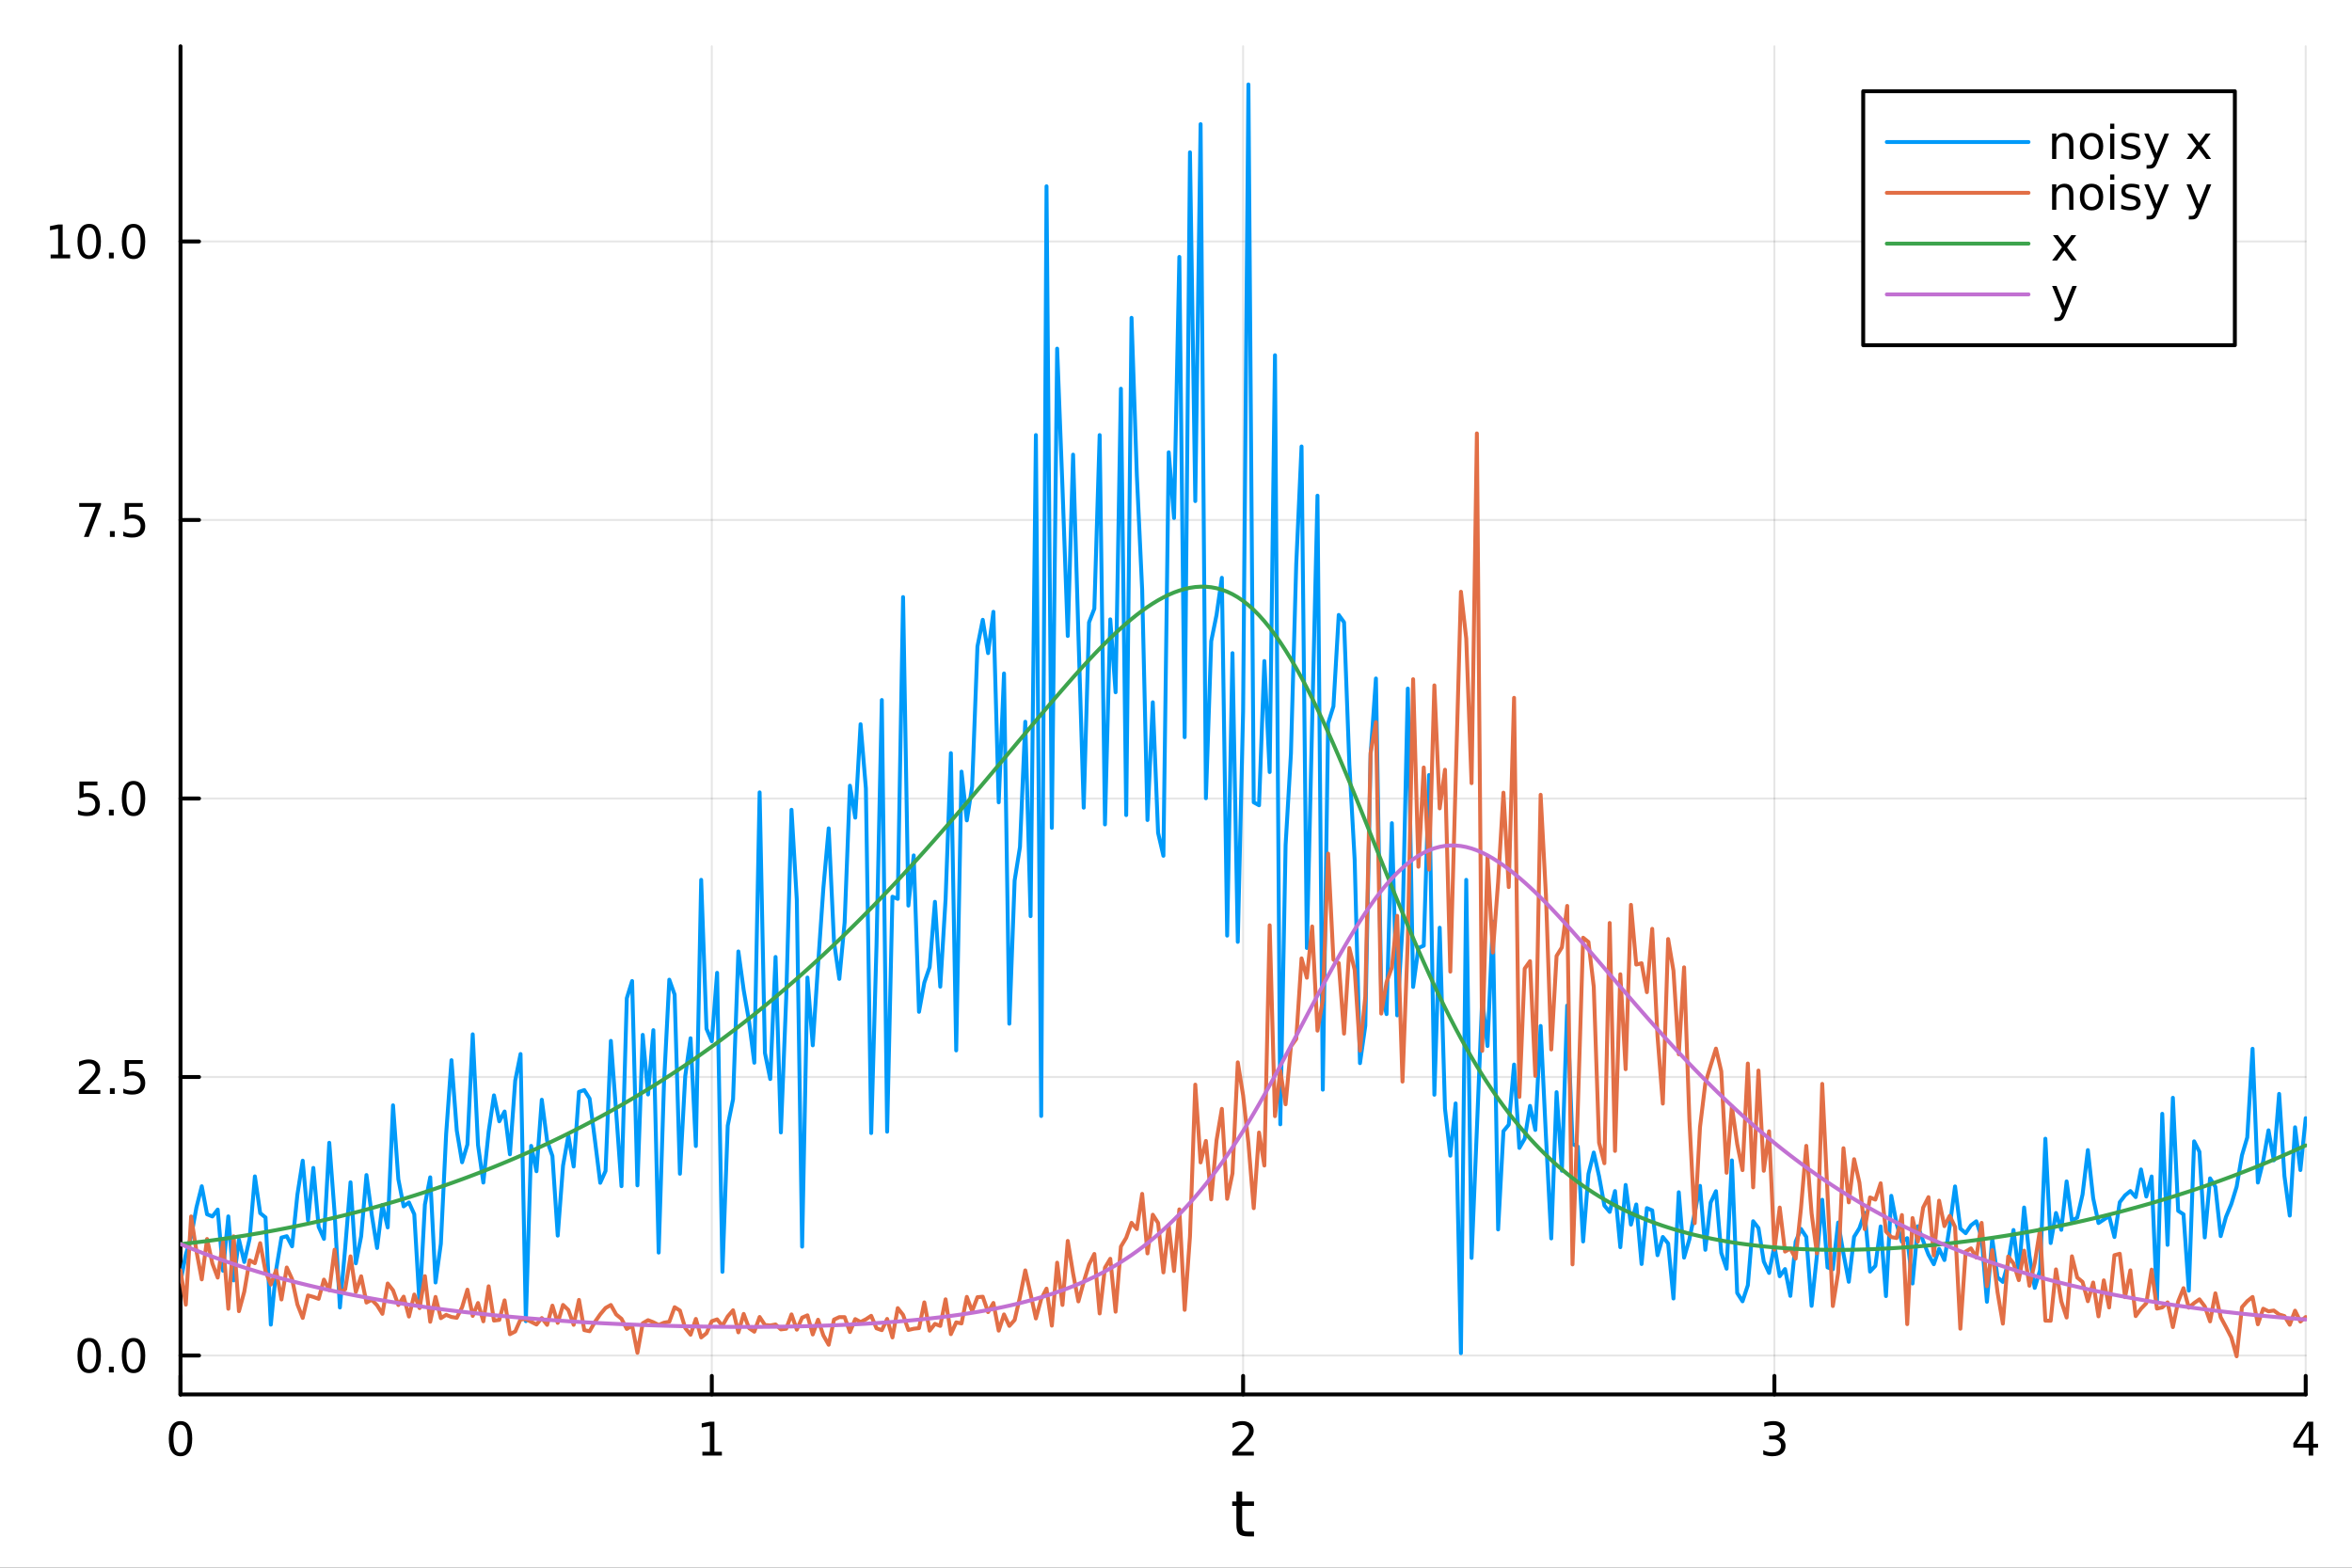 <?xml version="1.0" encoding="utf-8"?>
<svg xmlns="http://www.w3.org/2000/svg" xmlns:xlink="http://www.w3.org/1999/xlink" width="600" height="400" viewBox="0 0 2400 1600">
<rect x="0" y="0" width="2400" height="1600" fill="#333333" stroke="none"/>
<defs>
  <clipPath id="clip020">
    <rect x="0" y="0" width="2400" height="1600"/>
  </clipPath>
</defs>
<path clip-path="url(#clip020)" d="M0 1600 L2400 1600 L2400 0 L0 0  Z" fill="#ffffff" fill-rule="evenodd" fill-opacity="1"/>
<defs>
  <clipPath id="clip021">
    <rect x="480" y="0" width="1681" height="1600"/>
  </clipPath>
</defs>
<path clip-path="url(#clip020)" d="M184.191 1423.18 L2352.76 1423.18 L2352.76 47.244 L184.191 47.244  Z" fill="#ffffff" fill-rule="evenodd" fill-opacity="1"/>
<defs>
  <clipPath id="clip022">
    <rect x="184" y="47" width="2170" height="1377"/>
  </clipPath>
</defs>
<polyline clip-path="url(#clip022)" style="stroke:#000000; stroke-linecap:round; stroke-linejoin:round; stroke-width:2; stroke-opacity:0.1; fill:none" points="184.191,1423.18 184.191,47.244 "/>
<polyline clip-path="url(#clip022)" style="stroke:#000000; stroke-linecap:round; stroke-linejoin:round; stroke-width:2; stroke-opacity:0.1; fill:none" points="726.332,1423.18 726.332,47.244 "/>
<polyline clip-path="url(#clip022)" style="stroke:#000000; stroke-linecap:round; stroke-linejoin:round; stroke-width:2; stroke-opacity:0.1; fill:none" points="1268.47,1423.18 1268.47,47.244 "/>
<polyline clip-path="url(#clip022)" style="stroke:#000000; stroke-linecap:round; stroke-linejoin:round; stroke-width:2; stroke-opacity:0.1; fill:none" points="1810.61,1423.18 1810.61,47.244 "/>
<polyline clip-path="url(#clip022)" style="stroke:#000000; stroke-linecap:round; stroke-linejoin:round; stroke-width:2; stroke-opacity:0.1; fill:none" points="2352.76,1423.18 2352.76,47.244 "/>
<polyline clip-path="url(#clip020)" style="stroke:#000000; stroke-linecap:round; stroke-linejoin:round; stroke-width:4; stroke-opacity:1; fill:none" points="184.191,1423.18 2352.76,1423.18 "/>
<polyline clip-path="url(#clip020)" style="stroke:#000000; stroke-linecap:round; stroke-linejoin:round; stroke-width:4; stroke-opacity:1; fill:none" points="184.191,1423.18 184.191,1404.28 "/>
<polyline clip-path="url(#clip020)" style="stroke:#000000; stroke-linecap:round; stroke-linejoin:round; stroke-width:4; stroke-opacity:1; fill:none" points="726.332,1423.18 726.332,1404.28 "/>
<polyline clip-path="url(#clip020)" style="stroke:#000000; stroke-linecap:round; stroke-linejoin:round; stroke-width:4; stroke-opacity:1; fill:none" points="1268.47,1423.18 1268.47,1404.28 "/>
<polyline clip-path="url(#clip020)" style="stroke:#000000; stroke-linecap:round; stroke-linejoin:round; stroke-width:4; stroke-opacity:1; fill:none" points="1810.61,1423.18 1810.61,1404.28 "/>
<polyline clip-path="url(#clip020)" style="stroke:#000000; stroke-linecap:round; stroke-linejoin:round; stroke-width:4; stroke-opacity:1; fill:none" points="2352.76,1423.18 2352.76,1404.28 "/>
<path clip-path="url(#clip020)" d="M184.191 1454.1 Q180.58 1454.1 178.751 1457.66 Q176.945 1461.2 176.945 1468.33 Q176.945 1475.44 178.751 1479.01 Q180.58 1482.55 184.191 1482.55 Q187.825 1482.55 189.63 1479.01 Q191.459 1475.44 191.459 1468.33 Q191.459 1461.2 189.63 1457.66 Q187.825 1454.1 184.191 1454.1 M184.191 1450.39 Q190.001 1450.39 193.056 1455 Q196.135 1459.58 196.135 1468.33 Q196.135 1477.06 193.056 1481.67 Q190.001 1486.25 184.191 1486.25 Q178.381 1486.25 175.302 1481.67 Q172.246 1477.06 172.246 1468.33 Q172.246 1459.58 175.302 1455 Q178.381 1450.39 184.191 1450.39 Z" fill="#000000" fill-rule="nonzero" fill-opacity="1" /><path clip-path="url(#clip020)" d="M716.714 1481.64 L724.353 1481.64 L724.353 1455.28 L716.043 1456.95 L716.043 1452.69 L724.307 1451.02 L728.982 1451.02 L728.982 1481.64 L736.621 1481.64 L736.621 1485.58 L716.714 1485.58 L716.714 1481.64 Z" fill="#000000" fill-rule="nonzero" fill-opacity="1" /><path clip-path="url(#clip020)" d="M1263.13 1481.64 L1279.45 1481.64 L1279.45 1485.58 L1257.5 1485.58 L1257.5 1481.64 Q1260.16 1478.89 1264.75 1474.26 Q1269.35 1469.61 1270.53 1468.27 Q1272.78 1465.74 1273.66 1464.01 Q1274.56 1462.25 1274.56 1460.56 Q1274.56 1457.8 1272.62 1456.07 Q1270.7 1454.33 1267.59 1454.33 Q1265.39 1454.33 1262.94 1455.09 Q1260.51 1455.86 1257.73 1457.41 L1257.73 1452.69 Q1260.56 1451.55 1263.01 1450.97 Q1265.46 1450.39 1267.5 1450.39 Q1272.87 1450.39 1276.07 1453.08 Q1279.26 1455.77 1279.26 1460.26 Q1279.26 1462.39 1278.45 1464.31 Q1277.66 1466.2 1275.56 1468.8 Q1274.98 1469.47 1271.88 1472.69 Q1268.77 1475.88 1263.13 1481.64 Z" fill="#000000" fill-rule="nonzero" fill-opacity="1" /><path clip-path="url(#clip020)" d="M1814.86 1466.95 Q1818.22 1467.66 1820.09 1469.93 Q1821.99 1472.2 1821.99 1475.53 Q1821.99 1480.65 1818.47 1483.45 Q1814.95 1486.25 1808.47 1486.25 Q1806.3 1486.25 1803.98 1485.81 Q1801.69 1485.39 1799.24 1484.54 L1799.24 1480.02 Q1801.18 1481.16 1803.5 1481.74 Q1805.81 1482.32 1808.33 1482.32 Q1812.73 1482.32 1815.02 1480.58 Q1817.34 1478.84 1817.34 1475.53 Q1817.34 1472.48 1815.19 1470.77 Q1813.06 1469.03 1809.24 1469.03 L1805.21 1469.03 L1805.21 1465.19 L1809.42 1465.19 Q1812.87 1465.19 1814.7 1463.82 Q1816.53 1462.43 1816.53 1459.84 Q1816.53 1457.18 1814.63 1455.77 Q1812.76 1454.33 1809.24 1454.33 Q1807.32 1454.33 1805.12 1454.75 Q1802.92 1455.16 1800.28 1456.04 L1800.28 1451.88 Q1802.94 1451.14 1805.26 1450.77 Q1807.59 1450.39 1809.65 1450.39 Q1814.98 1450.39 1818.08 1452.83 Q1821.18 1455.23 1821.18 1459.35 Q1821.18 1462.22 1819.54 1464.21 Q1817.89 1466.18 1814.86 1466.95 Z" fill="#000000" fill-rule="nonzero" fill-opacity="1" /><path clip-path="url(#clip020)" d="M2355.77 1455.09 L2343.96 1473.54 L2355.77 1473.54 L2355.77 1455.09 M2354.54 1451.02 L2360.42 1451.02 L2360.42 1473.54 L2365.35 1473.54 L2365.35 1477.43 L2360.42 1477.43 L2360.42 1485.58 L2355.77 1485.58 L2355.77 1477.43 L2340.16 1477.43 L2340.16 1472.92 L2354.54 1451.02 Z" fill="#000000" fill-rule="nonzero" fill-opacity="1" /><path clip-path="url(#clip020)" d="M1267.53 1522.27 L1267.53 1532.4 L1279.6 1532.4 L1279.6 1536.95 L1267.53 1536.95 L1267.53 1556.3 Q1267.53 1560.66 1268.71 1561.9 Q1269.92 1563.14 1273.58 1563.14 L1279.6 1563.14 L1279.6 1568.04 L1273.58 1568.04 Q1266.8 1568.04 1264.22 1565.53 Q1261.65 1562.98 1261.65 1556.3 L1261.65 1536.95 L1257.35 1536.95 L1257.35 1532.4 L1261.65 1532.4 L1261.65 1522.27 L1267.53 1522.27 Z" fill="#000000" fill-rule="nonzero" fill-opacity="1" /><polyline clip-path="url(#clip022)" style="stroke:#000000; stroke-linecap:round; stroke-linejoin:round; stroke-width:2; stroke-opacity:0.1; fill:none" points="184.191,1383.45 2352.76,1383.45 "/>
<polyline clip-path="url(#clip022)" style="stroke:#000000; stroke-linecap:round; stroke-linejoin:round; stroke-width:2; stroke-opacity:0.1; fill:none" points="184.191,1099.2 2352.76,1099.2 "/>
<polyline clip-path="url(#clip022)" style="stroke:#000000; stroke-linecap:round; stroke-linejoin:round; stroke-width:2; stroke-opacity:0.1; fill:none" points="184.191,814.941 2352.76,814.941 "/>
<polyline clip-path="url(#clip022)" style="stroke:#000000; stroke-linecap:round; stroke-linejoin:round; stroke-width:2; stroke-opacity:0.1; fill:none" points="184.191,530.684 2352.76,530.684 "/>
<polyline clip-path="url(#clip022)" style="stroke:#000000; stroke-linecap:round; stroke-linejoin:round; stroke-width:2; stroke-opacity:0.1; fill:none" points="184.191,246.427 2352.76,246.427 "/>
<polyline clip-path="url(#clip020)" style="stroke:#000000; stroke-linecap:round; stroke-linejoin:round; stroke-width:4; stroke-opacity:1; fill:none" points="184.191,1423.18 184.191,47.244 "/>
<polyline clip-path="url(#clip020)" style="stroke:#000000; stroke-linecap:round; stroke-linejoin:round; stroke-width:4; stroke-opacity:1; fill:none" points="184.191,1383.45 203.088,1383.45 "/>
<polyline clip-path="url(#clip020)" style="stroke:#000000; stroke-linecap:round; stroke-linejoin:round; stroke-width:4; stroke-opacity:1; fill:none" points="184.191,1099.2 203.088,1099.2 "/>
<polyline clip-path="url(#clip020)" style="stroke:#000000; stroke-linecap:round; stroke-linejoin:round; stroke-width:4; stroke-opacity:1; fill:none" points="184.191,814.941 203.088,814.941 "/>
<polyline clip-path="url(#clip020)" style="stroke:#000000; stroke-linecap:round; stroke-linejoin:round; stroke-width:4; stroke-opacity:1; fill:none" points="184.191,530.684 203.088,530.684 "/>
<polyline clip-path="url(#clip020)" style="stroke:#000000; stroke-linecap:round; stroke-linejoin:round; stroke-width:4; stroke-opacity:1; fill:none" points="184.191,246.427 203.088,246.427 "/>
<path clip-path="url(#clip020)" d="M91.015 1369.25 Q87.404 1369.25 85.575 1372.82 Q83.77 1376.36 83.77 1383.49 Q83.77 1390.6 85.575 1394.16 Q87.404 1397.7 91.015 1397.7 Q94.649 1397.7 96.455 1394.16 Q98.284 1390.6 98.284 1383.49 Q98.284 1376.36 96.455 1372.82 Q94.649 1369.25 91.015 1369.25 M91.015 1365.55 Q96.825 1365.55 99.881 1370.16 Q102.959 1374.74 102.959 1383.49 Q102.959 1392.22 99.881 1396.82 Q96.825 1401.41 91.015 1401.41 Q85.205 1401.41 82.126 1396.82 Q79.071 1392.22 79.071 1383.49 Q79.071 1374.74 82.126 1370.16 Q85.205 1365.55 91.015 1365.55 Z" fill="#000000" fill-rule="nonzero" fill-opacity="1" /><path clip-path="url(#clip020)" d="M111.177 1394.85 L116.061 1394.85 L116.061 1400.73 L111.177 1400.73 L111.177 1394.85 Z" fill="#000000" fill-rule="nonzero" fill-opacity="1" /><path clip-path="url(#clip020)" d="M136.246 1369.25 Q132.635 1369.25 130.807 1372.82 Q129.001 1376.36 129.001 1383.49 Q129.001 1390.6 130.807 1394.16 Q132.635 1397.7 136.246 1397.7 Q139.881 1397.7 141.686 1394.16 Q143.515 1390.6 143.515 1383.49 Q143.515 1376.36 141.686 1372.82 Q139.881 1369.25 136.246 1369.25 M136.246 1365.55 Q142.056 1365.55 145.112 1370.16 Q148.191 1374.74 148.191 1383.49 Q148.191 1392.22 145.112 1396.82 Q142.056 1401.41 136.246 1401.41 Q130.436 1401.41 127.357 1396.82 Q124.302 1392.22 124.302 1383.49 Q124.302 1374.74 127.357 1370.16 Q130.436 1365.55 136.246 1365.55 Z" fill="#000000" fill-rule="nonzero" fill-opacity="1" /><path clip-path="url(#clip020)" d="M86.038 1112.54 L102.358 1112.54 L102.358 1116.48 L80.413 1116.48 L80.413 1112.54 Q83.075 1109.79 87.659 1105.16 Q92.265 1100.51 93.446 1099.16 Q95.691 1096.64 96.571 1094.9 Q97.473 1093.14 97.473 1091.45 Q97.473 1088.7 95.529 1086.96 Q93.608 1085.23 90.506 1085.23 Q88.307 1085.23 85.853 1085.99 Q83.422 1086.76 80.645 1088.31 L80.645 1083.58 Q83.469 1082.45 85.922 1081.87 Q88.376 1081.29 90.413 1081.29 Q95.784 1081.29 98.978 1083.98 Q102.172 1086.66 102.172 1091.15 Q102.172 1093.28 101.362 1095.2 Q100.575 1097.1 98.469 1099.7 Q97.89 1100.37 94.788 1103.58 Q91.686 1106.78 86.038 1112.54 Z" fill="#000000" fill-rule="nonzero" fill-opacity="1" /><path clip-path="url(#clip020)" d="M112.172 1110.6 L117.057 1110.6 L117.057 1116.48 L112.172 1116.48 L112.172 1110.6 Z" fill="#000000" fill-rule="nonzero" fill-opacity="1" /><path clip-path="url(#clip020)" d="M127.288 1081.92 L145.644 1081.92 L145.644 1085.85 L131.57 1085.85 L131.57 1094.32 Q132.589 1093.98 133.607 1093.82 Q134.626 1093.63 135.644 1093.63 Q141.431 1093.63 144.811 1096.8 Q148.191 1099.97 148.191 1105.39 Q148.191 1110.97 144.718 1114.07 Q141.246 1117.15 134.927 1117.15 Q132.751 1117.15 130.482 1116.78 Q128.237 1116.41 125.83 1115.67 L125.83 1110.97 Q127.913 1112.1 130.135 1112.66 Q132.357 1113.21 134.834 1113.21 Q138.839 1113.21 141.177 1111.11 Q143.515 1109 143.515 1105.39 Q143.515 1101.78 141.177 1099.67 Q138.839 1097.57 134.834 1097.57 Q132.959 1097.57 131.084 1097.98 Q129.232 1098.4 127.288 1099.28 L127.288 1081.92 Z" fill="#000000" fill-rule="nonzero" fill-opacity="1" /><path clip-path="url(#clip020)" d="M81.061 797.661 L99.418 797.661 L99.418 801.596 L85.344 801.596 L85.344 810.068 Q86.362 809.721 87.381 809.559 Q88.399 809.374 89.418 809.374 Q95.205 809.374 98.585 812.545 Q101.964 815.716 101.964 821.133 Q101.964 826.711 98.492 829.813 Q95.02 832.892 88.7 832.892 Q86.524 832.892 84.256 832.522 Q82.01 832.151 79.603 831.41 L79.603 826.711 Q81.686 827.846 83.909 828.401 Q86.131 828.957 88.608 828.957 Q92.612 828.957 94.95 826.85 Q97.288 824.744 97.288 821.133 Q97.288 817.522 94.95 815.415 Q92.612 813.309 88.608 813.309 Q86.733 813.309 84.858 813.725 Q83.006 814.142 81.061 815.022 L81.061 797.661 Z" fill="#000000" fill-rule="nonzero" fill-opacity="1" /><path clip-path="url(#clip020)" d="M111.177 826.341 L116.061 826.341 L116.061 832.221 L111.177 832.221 L111.177 826.341 Z" fill="#000000" fill-rule="nonzero" fill-opacity="1" /><path clip-path="url(#clip020)" d="M136.246 800.739 Q132.635 800.739 130.807 804.304 Q129.001 807.846 129.001 814.975 Q129.001 822.082 130.807 825.647 Q132.635 829.188 136.246 829.188 Q139.881 829.188 141.686 825.647 Q143.515 822.082 143.515 814.975 Q143.515 807.846 141.686 804.304 Q139.881 800.739 136.246 800.739 M136.246 797.036 Q142.056 797.036 145.112 801.642 Q148.191 806.225 148.191 814.975 Q148.191 823.702 145.112 828.309 Q142.056 832.892 136.246 832.892 Q130.436 832.892 127.357 828.309 Q124.302 823.702 124.302 814.975 Q124.302 806.225 127.357 801.642 Q130.436 797.036 136.246 797.036 Z" fill="#000000" fill-rule="nonzero" fill-opacity="1" /><path clip-path="url(#clip020)" d="M80.83 513.404 L103.052 513.404 L103.052 515.395 L90.506 547.964 L85.622 547.964 L97.427 517.339 L80.83 517.339 L80.83 513.404 Z" fill="#000000" fill-rule="nonzero" fill-opacity="1" /><path clip-path="url(#clip020)" d="M112.172 542.084 L117.057 542.084 L117.057 547.964 L112.172 547.964 L112.172 542.084 Z" fill="#000000" fill-rule="nonzero" fill-opacity="1" /><path clip-path="url(#clip020)" d="M127.288 513.404 L145.644 513.404 L145.644 517.339 L131.57 517.339 L131.57 525.811 Q132.589 525.464 133.607 525.302 Q134.626 525.117 135.644 525.117 Q141.431 525.117 144.811 528.288 Q148.191 531.459 148.191 536.876 Q148.191 542.455 144.718 545.556 Q141.246 548.635 134.927 548.635 Q132.751 548.635 130.482 548.265 Q128.237 547.894 125.83 547.154 L125.83 542.455 Q127.913 543.589 130.135 544.144 Q132.357 544.7 134.834 544.7 Q138.839 544.7 141.177 542.594 Q143.515 540.487 143.515 536.876 Q143.515 533.265 141.177 531.158 Q138.839 529.052 134.834 529.052 Q132.959 529.052 131.084 529.469 Q129.232 529.885 127.288 530.765 L127.288 513.404 Z" fill="#000000" fill-rule="nonzero" fill-opacity="1" /><path clip-path="url(#clip020)" d="M51.663 259.772 L59.302 259.772 L59.302 233.406 L50.992 235.073 L50.992 230.814 L59.256 229.147 L63.932 229.147 L63.932 259.772 L71.571 259.772 L71.571 263.707 L51.663 263.707 L51.663 259.772 Z" fill="#000000" fill-rule="nonzero" fill-opacity="1" /><path clip-path="url(#clip020)" d="M91.015 232.226 Q87.404 232.226 85.575 235.791 Q83.77 239.332 83.77 246.462 Q83.77 253.568 85.575 257.133 Q87.404 260.675 91.015 260.675 Q94.649 260.675 96.455 257.133 Q98.284 253.568 98.284 246.462 Q98.284 239.332 96.455 235.791 Q94.649 232.226 91.015 232.226 M91.015 228.522 Q96.825 228.522 99.881 233.129 Q102.959 237.712 102.959 246.462 Q102.959 255.189 99.881 259.795 Q96.825 264.378 91.015 264.378 Q85.205 264.378 82.126 259.795 Q79.071 255.189 79.071 246.462 Q79.071 237.712 82.126 233.129 Q85.205 228.522 91.015 228.522 Z" fill="#000000" fill-rule="nonzero" fill-opacity="1" /><path clip-path="url(#clip020)" d="M111.177 257.827 L116.061 257.827 L116.061 263.707 L111.177 263.707 L111.177 257.827 Z" fill="#000000" fill-rule="nonzero" fill-opacity="1" /><path clip-path="url(#clip020)" d="M136.246 232.226 Q132.635 232.226 130.807 235.791 Q129.001 239.332 129.001 246.462 Q129.001 253.568 130.807 257.133 Q132.635 260.675 136.246 260.675 Q139.881 260.675 141.686 257.133 Q143.515 253.568 143.515 246.462 Q143.515 239.332 141.686 235.791 Q139.881 232.226 136.246 232.226 M136.246 228.522 Q142.056 228.522 145.112 233.129 Q148.191 237.712 148.191 246.462 Q148.191 255.189 145.112 259.795 Q142.056 264.378 136.246 264.378 Q130.436 264.378 127.357 259.795 Q124.302 255.189 124.302 246.462 Q124.302 237.712 127.357 233.129 Q130.436 228.522 136.246 228.522 Z" fill="#000000" fill-rule="nonzero" fill-opacity="1" /><polyline clip-path="url(#clip022)" style="stroke:#009af9; stroke-linecap:round; stroke-linejoin:round; stroke-width:4; stroke-opacity:1; fill:none" points="184.191,1308.07 189.612,1280.36 195.034,1262.01 200.455,1232.27 205.876,1210.69 211.298,1239.32 216.719,1241.55 222.141,1234.5 227.562,1296.94 232.983,1241.45 238.405,1306.8 243.826,1265.09 249.248,1288 254.669,1264.34 260.09,1200.63 265.512,1238.12 270.933,1242.56 276.355,1351.93 281.776,1295.96 287.198,1263.11 292.619,1261.67 298.04,1272.01 303.462,1219.29 308.883,1184.59 314.305,1245.53 319.726,1191.99 325.147,1252.12 330.569,1264.42 335.99,1166.33 341.412,1237.67 346.833,1334.44 352.254,1273.43 357.676,1206.67 363.097,1289.37 368.519,1261.74 373.94,1199.26 379.362,1239.88 384.783,1273.73 390.204,1229.78 395.626,1252.71 401.047,1128.1 406.469,1203.51 411.89,1231.26 417.311,1227.27 422.733,1239.29 428.154,1331.69 433.576,1229.43 438.997,1201.58 444.419,1308.91 449.84,1269.44 455.261,1157.23 460.683,1082.04 466.104,1153.83 471.526,1186.23 476.947,1168.12 482.368,1055.64 487.79,1168.8 493.211,1206.94 498.633,1154.83 504.054,1117.93 509.475,1144.43 514.897,1134.41 520.318,1178.12 525.74,1102.84 531.161,1075.74 536.583,1348.4 542.004,1169.5 547.425,1195.39 552.847,1122.4 558.268,1164.12 563.69,1179.84 569.111,1261.1 574.532,1189.62 579.954,1158.97 585.375,1190.55 590.797,1114.38 596.218,1112.53 601.639,1121.2 607.061,1163.59 612.482,1207.2 617.904,1195.13 623.325,1062.33 628.747,1135.18 634.168,1210.63 639.589,1018.83 645.011,1001.23 650.432,1209.81 655.854,1056.19 661.275,1117.04 666.696,1051.38 672.118,1278.41 677.539,1105.69 682.961,999.873 688.382,1015.08 693.804,1197.95 699.225,1098.27 704.646,1059.67 710.068,1169.66 715.489,897.97 720.911,1049.92 726.332,1062.69 731.753,992.861 737.175,1298.05 742.596,1148.81 748.018,1121.88 753.439,971.073 758.86,1010.44 764.282,1041.85 769.703,1084.64 775.125,808.71 780.546,1074.67 785.968,1101.28 791.389,976.692 796.81,1155.8 802.232,1018.96 807.653,826.461 813.075,918.454 818.496,1272.35 823.917,997.7 829.339,1066.88 834.76,984.551 840.182,906.361 845.603,845.421 851.024,961.212 856.446,999.086 861.867,941.542 867.289,801.888 872.71,834.495 878.132,739.138 883.553,804.647 888.974,1156.39 894.396,964.878 899.817,714.445 905.239,1155.02 910.66,915.188 916.081,917.391 921.503,609.383 926.924,924.268 932.346,873.05 937.767,1032.69 943.189,1002.83 948.61,987.036 954.031,920.394 959.453,1006.99 964.874,917.89 970.296,768.668 975.717,1072.07 981.138,787.543 986.56,837.311 991.981,802.68 997.403,659.788 1002.82,632.587 1008.25,666.585 1013.67,624.417 1019.09,818.858 1024.51,687.379 1029.93,1044.81 1035.35,898.636 1040.77,864.51 1046.2,736.604 1051.62,935.065 1057.04,444.028 1062.46,1138.99 1067.88,190.121 1073.3,844.925 1078.72,355.81 1084.15,497.474 1089.57,649.096 1094.99,464.02 1100.41,647.519 1105.83,824.315 1111.25,635.231 1116.67,621.229 1122.1,444.055 1127.52,841.432 1132.94,632.105 1138.36,706.541 1143.78,396.725 1149.2,831.899 1154.62,324.38 1160.05,485.197 1165.47,601.879 1170.89,836.945 1176.31,716.755 1181.73,850.045 1187.15,873.425 1192.57,461.637 1197.99,528.69 1203.42,262.219 1208.84,752.375 1214.26,155.43 1219.68,511.406 1225.1,126.695 1230.52,814.69 1235.94,654.463 1241.37,627.543 1246.79,589.706 1252.21,954.915 1257.63,666.632 1263.05,961.256 1268.47,726.107 1273.89,86.186 1279.32,818.861 1284.74,821.87 1290.16,674.657 1295.58,787.975 1301,362.548 1306.42,1147.49 1311.84,862.487 1317.27,769.213 1322.69,575.957 1328.11,455.672 1333.53,967.544 1338.95,736.551 1344.37,505.892 1349.79,1112.12 1355.22,738.162 1360.64,720.891 1366.06,627.606 1371.48,635.118 1376.9,780.299 1382.32,877.692 1387.74,1085.09 1393.17,1046.85 1398.59,770.068 1404.01,692.479 1409.43,1012.34 1414.85,1035.03 1420.27,840.136 1425.69,1036.3 1431.12,945.934 1436.54,702.781 1441.96,1007.28 1447.38,967.421 1452.8,965.19 1458.22,790.973 1463.64,1117.29 1469.07,946.837 1474.49,1131.58 1479.91,1179.5 1485.33,1126.16 1490.75,1381.06 1496.17,897.974 1501.59,1283.83 1507.02,1152.42 1512.44,1019.16 1517.86,1067.56 1523.28,940.64 1528.7,1254.81 1534.12,1154.47 1539.54,1147.91 1544.97,1086.49 1550.39,1171.57 1555.81,1162.19 1561.23,1128.67 1566.65,1153.22 1572.07,1047.11 1577.49,1159.65 1582.92,1263.96 1588.34,1114.68 1593.76,1194.85 1599.18,1026.25 1604.6,1167.62 1610.02,1170.2 1615.44,1267.05 1620.87,1198.11 1626.29,1176.3 1631.71,1200.56 1637.13,1230.4 1642.55,1236.88 1647.97,1215.62 1653.39,1272.9 1658.82,1209.37 1664.24,1249.85 1669.66,1229.28 1675.08,1290.06 1680.5,1233.01 1685.92,1235.34 1691.34,1281.09 1696.76,1262.48 1702.19,1269.11 1707.61,1325.26 1713.03,1216.82 1718.45,1283.55 1723.87,1264.86 1729.29,1237.84 1734.71,1210.31 1740.14,1275.57 1745.56,1227.28 1750.98,1215.73 1756.4,1278.76 1761.82,1294.86 1767.24,1184.33 1772.66,1319.64 1778.09,1328.13 1783.51,1311.75 1788.93,1246.4 1794.35,1253.38 1799.77,1287.48 1805.19,1299.18 1810.61,1271.41 1816.04,1302.54 1821.46,1295.23 1826.88,1322.58 1832.3,1267.27 1837.72,1254.24 1843.14,1262.43 1848.56,1332.76 1853.99,1281.43 1859.41,1224.48 1864.83,1293.56 1870.25,1295.43 1875.67,1247.77 1881.09,1279.48 1886.51,1308.21 1891.94,1262.29 1897.36,1253.51 1902.78,1237.79 1908.2,1297.8 1913.62,1292 1919.04,1251.73 1924.46,1322.8 1929.89,1220.46 1935.31,1249.12 1940.73,1267.3 1946.15,1263.67 1951.57,1309.95 1956.99,1251.57 1962.41,1266.59 1967.84,1280.55 1973.26,1290.29 1978.68,1274.58 1984.1,1286.02 1989.52,1251.4 1994.94,1210.87 2000.36,1253.89 2005.79,1258.61 2011.21,1250.58 2016.63,1246.45 2022.05,1262.72 2027.47,1328.61 2032.89,1264.23 2038.31,1303.61 2043.74,1308.33 2049.16,1288.59 2054.58,1255.34 2060,1299.81 2065.42,1232.41 2070.84,1281.59 2076.26,1314.43 2081.69,1296.43 2087.11,1162.18 2092.53,1268.67 2097.95,1237.98 2103.37,1255.18 2108.79,1205.77 2114.21,1245.78 2119.64,1242.69 2125.06,1219.1 2130.48,1173.8 2135.9,1222.91 2141.32,1248.24 2146.74,1244.7 2152.16,1241.08 2157.59,1262.5 2163.01,1227.04 2168.43,1220 2173.85,1215.57 2179.27,1221.77 2184.69,1193.56 2190.11,1221.16 2195.53,1200.73 2200.96,1328.79 2206.38,1136.75 2211.8,1270.53 2217.22,1120.42 2222.64,1235.8 2228.06,1239.33 2233.48,1317.26 2238.91,1164.85 2244.33,1175.57 2249.75,1262.94 2255.17,1202.62 2260.59,1211.23 2266.01,1261.6 2271.43,1241.97 2276.86,1228.77 2282.28,1211.18 2287.7,1179.14 2293.12,1160.87 2298.54,1070.38 2303.96,1206.93 2309.38,1185.05 2314.81,1153.62 2320.23,1184.24 2325.65,1116.43 2331.07,1200.38 2336.49,1240.65 2341.91,1150.51 2347.33,1194.18 2352.76,1141.24 "/>
<polyline clip-path="url(#clip022)" style="stroke:#e26f46; stroke-linecap:round; stroke-linejoin:round; stroke-width:4; stroke-opacity:1; fill:none" points="184.191,1296.53 189.612,1331.53 195.034,1241.5 200.455,1276.98 205.876,1305.77 211.298,1264.53 216.719,1289.57 222.141,1303.94 227.562,1267.13 232.983,1335.77 238.405,1261.82 243.826,1338.21 249.248,1318.39 254.669,1286.27 260.09,1289.22 265.512,1268.79 270.933,1297.66 276.355,1311.05 281.776,1296.49 287.198,1326.29 292.619,1293.62 298.04,1305.44 303.462,1331.29 308.883,1345.1 314.305,1322.14 319.726,1323.64 325.147,1325.62 330.569,1305.97 335.99,1316.8 341.412,1275.44 346.833,1318.99 352.254,1315.82 357.676,1282.23 363.097,1318.61 368.519,1302.59 373.94,1329.42 379.362,1326.55 384.783,1332.2 390.204,1340.92 395.626,1309.95 401.047,1316.91 406.469,1331.92 411.89,1323.39 417.311,1343.69 422.733,1321.18 428.154,1335.06 433.576,1302.47 438.997,1349 444.419,1323.66 449.84,1345.35 455.261,1341.98 460.683,1344.12 466.104,1344.98 471.526,1334.2 476.947,1316.25 482.368,1343.02 487.79,1329.87 493.211,1348.57 498.633,1312.81 504.054,1347.81 509.475,1347.1 514.897,1327.17 520.318,1361.71 525.74,1358.91 531.161,1346.6 536.583,1346.31 542.004,1349.06 547.425,1351.81 552.847,1345.23 558.268,1352.18 563.69,1332.55 569.111,1350.15 574.532,1331.83 579.954,1337.01 585.375,1352.14 590.797,1326.69 596.218,1357.55 601.639,1358.68 607.061,1349.17 612.482,1341.42 617.904,1334.93 623.325,1331.88 628.747,1341.53 634.168,1345.99 639.589,1356.33 645.011,1352.87 650.432,1380.66 655.854,1350.55 661.275,1347.38 666.696,1349.5 672.118,1352.3 677.539,1349.95 682.961,1348.99 688.382,1334.16 693.804,1337.56 699.225,1355.43 704.646,1362.23 710.068,1346.11 715.489,1365 720.911,1360.69 726.332,1348.41 731.753,1346.58 737.175,1353.14 742.596,1343.53 748.018,1337.28 753.439,1359.82 758.86,1341.01 764.282,1355.47 769.703,1359.15 775.125,1344.14 780.546,1352.31 785.968,1352.77 791.389,1351.79 796.81,1356.8 802.232,1356.14 807.653,1341.48 813.075,1357.09 818.496,1344.8 823.917,1342.44 829.339,1361.97 834.76,1346.93 840.182,1362.97 845.603,1372.48 851.024,1346.79 856.446,1344.27 861.867,1344.28 867.289,1359.49 872.71,1346.28 878.132,1349.25 883.553,1346.51 888.974,1342.93 894.396,1355.69 899.817,1357.6 905.239,1346.12 910.66,1365.01 916.081,1335.1 921.503,1342 926.924,1357.4 932.346,1356.12 937.767,1355.5 943.189,1329.23 948.61,1358.12 954.031,1351.18 959.453,1353.24 964.874,1326.1 970.296,1361.67 975.717,1349.63 981.138,1350.71 986.56,1323.61 991.981,1338.17 997.403,1323.91 1002.82,1323.44 1008.25,1339.15 1013.67,1329.81 1019.09,1358.07 1024.51,1341.51 1029.93,1353.23 1035.35,1347.19 1040.77,1323.7 1046.2,1296.56 1051.62,1320.56 1057.04,1345.64 1062.46,1325.7 1067.88,1315.2 1073.3,1352.95 1078.72,1288.69 1084.15,1331.85 1089.57,1266.49 1094.99,1299.76 1100.41,1328.23 1105.83,1308.39 1111.25,1290.61 1116.67,1279.78 1122.1,1340.54 1127.52,1293.79 1132.94,1284.73 1138.36,1338.73 1143.78,1272.26 1149.2,1263.27 1154.62,1248.01 1160.05,1254.45 1165.47,1218.47 1170.89,1279.25 1176.31,1239.75 1181.73,1248.19 1187.15,1298.65 1192.57,1250.79 1197.99,1297.2 1203.42,1234.3 1208.84,1336.84 1214.26,1261.86 1219.68,1106.99 1225.1,1186.39 1230.52,1164.45 1235.94,1224.13 1241.37,1163.81 1246.79,1131.71 1252.21,1223.54 1257.63,1197.55 1263.05,1084.24 1268.47,1117.87 1273.89,1166.69 1279.32,1233.07 1284.74,1155.9 1290.16,1189.57 1295.58,944.371 1301,1139.17 1306.42,1092.78 1311.84,1127.04 1317.27,1067.93 1322.69,1060.39 1328.11,978.129 1333.53,997.87 1338.95,945.562 1344.37,1051.89 1349.79,1021.01 1355.22,871.174 1360.64,979.452 1366.06,982.944 1371.48,1054.94 1376.9,967.621 1382.32,989.853 1387.74,1072.28 1393.17,1017.11 1398.59,768.159 1404.01,737.003 1409.43,1034.47 1414.85,1002.56 1420.27,987.346 1425.69,934.724 1431.12,1103.87 1436.54,959.96 1441.96,693.216 1447.38,884.614 1452.8,783.314 1458.22,887.469 1463.64,699.517 1469.07,825.036 1474.49,785.568 1479.91,991.641 1485.33,797.591 1490.75,603.939 1496.17,651.717 1501.59,799.297 1507.02,442.347 1512.44,1072.51 1517.86,874.562 1523.28,972.17 1528.7,900.08 1534.12,809.004 1539.54,905.366 1544.97,712.212 1550.39,1119.48 1555.81,988.584 1561.23,980.959 1566.65,1098.07 1572.07,811.162 1577.49,913.71 1582.92,1071.13 1588.34,975.635 1593.76,966.893 1599.18,924.598 1604.6,1290.45 1610.02,1131.39 1615.44,957.041 1620.87,961.427 1626.29,1007.13 1631.71,1166.31 1637.13,1187.22 1642.55,942.003 1647.97,1174.64 1653.39,994.356 1658.82,1091.24 1664.24,923.492 1669.66,984.47 1675.08,983.09 1680.5,1012.63 1685.92,947.98 1691.34,1057.61 1696.76,1126.35 1702.19,958.387 1707.61,990.742 1713.03,1076 1718.45,987.278 1723.87,1142.84 1729.29,1248.4 1734.71,1150.35 1740.14,1105.56 1745.56,1087.47 1750.98,1070.21 1756.4,1093.42 1761.82,1196.96 1767.24,1129.23 1772.66,1167.67 1778.09,1194.27 1783.51,1085.45 1788.93,1211.84 1794.35,1092.6 1799.77,1194.93 1805.19,1154.61 1810.61,1275.47 1816.04,1232.44 1821.46,1277.36 1826.88,1274.33 1832.3,1284.58 1837.72,1233.33 1843.14,1169.47 1848.56,1238.38 1853.99,1279.18 1859.41,1106.22 1864.83,1218.65 1870.25,1332.96 1875.67,1298.86 1881.09,1171.89 1886.51,1227.16 1891.94,1183.09 1897.36,1206.98 1902.78,1254.48 1908.2,1222.12 1913.62,1224.35 1919.04,1207.65 1924.46,1256.92 1929.89,1262.61 1935.31,1263.55 1940.73,1240.08 1946.15,1351.43 1951.57,1243.15 1956.99,1267.21 1962.41,1232.47 1967.84,1221.83 1973.26,1281.32 1978.68,1225.39 1984.1,1251.41 1989.52,1240.86 1994.94,1252.18 2000.36,1356.11 2005.79,1277.33 2011.21,1274.1 2016.63,1283.5 2022.05,1248.08 2027.47,1312.77 2032.89,1275.85 2038.31,1318.87 2043.74,1350.93 2049.16,1282.39 2054.58,1289.44 2060,1306.55 2065.42,1276.42 2070.84,1312.23 2076.26,1288.99 2081.69,1254.65 2087.11,1347.87 2092.53,1347.99 2097.95,1295.56 2103.37,1328.23 2108.79,1344.69 2114.21,1282.2 2119.64,1303.85 2125.06,1308.35 2130.48,1328.04 2135.9,1308.96 2141.32,1343.51 2146.74,1306.73 2152.16,1334.42 2157.59,1281.08 2163.01,1279.59 2168.43,1323.89 2173.85,1296.51 2179.27,1343.22 2184.69,1335.69 2190.11,1330.09 2195.53,1295.78 2200.96,1335.55 2206.38,1334.37 2211.8,1329.23 2217.22,1354.45 2222.64,1328.24 2228.06,1314.72 2233.48,1334.64 2238.91,1329.92 2244.33,1326.11 2249.75,1333.32 2255.17,1348.64 2260.59,1319.97 2266.01,1344.34 2271.43,1354.42 2276.86,1365 2282.28,1384.24 2287.7,1334.15 2293.12,1327.99 2298.54,1323.69 2303.96,1351.58 2309.38,1335.69 2314.81,1338.35 2320.23,1337.55 2325.65,1341.58 2331.07,1343.2 2336.49,1352.07 2341.91,1337.69 2347.33,1348.8 2352.76,1344.17 "/>
<polyline clip-path="url(#clip022)" style="stroke:#3da44d; stroke-linecap:round; stroke-linejoin:round; stroke-width:4; stroke-opacity:1; fill:none" points="184.191,1269.75 189.612,1269.17 195.034,1268.56 200.455,1267.93 205.876,1267.27 211.298,1266.59 216.719,1265.88 222.141,1265.15 227.562,1264.4 232.983,1263.61 238.405,1262.81 243.826,1261.98 249.248,1261.12 254.669,1260.24 260.09,1259.33 265.512,1258.4 270.933,1257.45 276.355,1256.47 281.776,1255.46 287.198,1254.43 292.619,1253.38 298.04,1252.29 303.462,1251.19 308.883,1250.06 314.305,1248.9 319.726,1247.72 325.147,1246.51 330.569,1245.28 335.99,1244.02 341.412,1242.73 346.833,1241.42 352.254,1240.08 357.676,1238.72 363.097,1237.32 368.519,1235.91 373.94,1234.46 379.362,1232.99 384.783,1231.48 390.204,1229.95 395.626,1228.4 401.047,1226.81 406.469,1225.2 411.89,1223.56 417.311,1221.88 422.733,1220.18 428.154,1218.45 433.576,1216.69 438.997,1214.9 444.419,1213.08 449.84,1211.23 455.261,1209.35 460.683,1207.44 466.104,1205.49 471.526,1203.52 476.947,1201.51 482.368,1199.47 487.79,1197.39 493.211,1195.29 498.633,1193.15 504.054,1190.97 509.475,1188.76 514.897,1186.52 520.318,1184.25 525.74,1181.93 531.161,1179.59 536.583,1177.2 542.004,1174.78 547.425,1172.33 552.847,1169.84 558.268,1167.31 563.69,1164.74 569.111,1162.13 574.532,1159.49 579.954,1156.81 585.375,1154.08 590.797,1151.32 596.218,1148.52 601.639,1145.68 607.061,1142.79 612.482,1139.87 617.904,1136.9 623.325,1133.89 628.747,1130.84 634.168,1127.75 639.589,1124.61 645.011,1121.43 650.432,1118.21 655.854,1114.94 661.275,1111.62 666.696,1108.26 672.118,1104.85 677.539,1101.4 682.961,1097.9 688.382,1094.36 693.804,1090.76 699.225,1087.12 704.646,1083.43 710.068,1079.69 715.489,1075.9 720.911,1072.06 726.332,1068.18 731.753,1064.24 737.175,1060.25 742.596,1056.21 748.018,1052.12 753.439,1047.97 758.86,1043.78 764.282,1039.53 769.703,1035.22 775.125,1030.87 780.546,1026.46 785.968,1021.99 791.389,1017.48 796.81,1012.91 802.232,1008.28 807.653,1003.6 813.075,998.861 818.496,994.07 823.917,989.224 829.339,984.323 834.76,979.366 840.182,974.354 845.603,969.287 851.024,964.164 856.446,958.985 861.867,953.752 867.289,948.463 872.71,943.119 878.132,937.722 883.553,932.272 888.974,926.77 894.396,921.215 899.817,915.607 905.239,909.946 910.66,904.232 916.081,898.466 921.503,892.647 926.924,886.778 932.346,880.859 937.767,874.89 943.189,868.874 948.61,862.811 954.031,856.704 959.453,850.554 964.874,844.362 970.296,838.132 975.717,831.865 981.138,825.564 986.56,819.231 991.981,812.869 997.403,806.481 1002.82,800.071 1008.25,793.641 1013.67,787.195 1019.09,780.737 1024.51,774.27 1029.93,767.799 1035.35,761.327 1040.77,754.859 1046.2,748.4 1051.62,741.953 1057.04,735.524 1062.46,729.118 1067.88,722.733 1073.3,716.374 1078.72,710.05 1084.15,703.773 1089.57,697.553 1094.99,691.402 1100.41,685.332 1105.83,679.353 1111.25,673.479 1116.67,667.722 1122.1,662.094 1127.52,656.609 1132.94,651.28 1138.36,646.12 1143.78,641.143 1149.2,636.364 1154.62,631.796 1160.05,627.455 1165.47,623.355 1170.89,619.511 1176.31,615.94 1181.73,612.657 1187.15,609.677 1192.57,607.019 1197.99,604.697 1203.42,602.729 1208.84,601.133 1214.26,599.925 1219.68,599.124 1225.1,598.748 1230.52,598.814 1235.94,599.342 1241.37,600.351 1246.79,601.859 1252.21,603.886 1257.63,606.453 1263.05,609.579 1268.47,613.289 1273.89,617.59 1279.32,622.479 1284.74,627.954 1290.16,634.008 1295.58,640.634 1301,647.823 1306.42,655.564 1311.84,663.844 1317.27,672.647 1322.69,681.957 1328.11,691.754 1333.53,702.018 1338.95,712.726 1344.37,723.854 1349.79,735.374 1355.22,747.257 1360.64,759.475 1366.06,771.993 1371.48,784.778 1376.9,797.794 1382.32,811.001 1387.74,824.36 1393.17,837.829 1398.59,851.364 1404.01,864.919 1409.43,878.445 1414.85,891.901 1420.27,905.276 1425.69,918.539 1431.12,931.658 1436.54,944.605 1441.96,957.353 1447.38,969.877 1452.8,982.156 1458.22,994.168 1463.64,1005.9 1469.07,1017.33 1474.49,1028.45 1479.91,1039.24 1485.33,1049.71 1490.75,1059.83 1496.17,1069.62 1501.59,1079.07 1507.02,1088.17 1512.44,1096.93 1517.86,1105.36 1523.28,1113.47 1528.7,1121.26 1534.12,1128.74 1539.54,1135.94 1544.97,1142.86 1550.39,1149.52 1555.81,1155.9 1561.23,1162.01 1566.65,1167.86 1572.07,1173.46 1577.49,1178.82 1582.92,1183.94 1588.34,1188.85 1593.76,1193.53 1599.18,1198.01 1604.6,1202.29 1610.02,1206.38 1615.44,1210.29 1620.87,1214.01 1626.29,1217.57 1631.71,1220.96 1637.13,1224.2 1642.55,1227.28 1647.97,1230.22 1653.39,1233.02 1658.82,1235.68 1664.24,1238.22 1669.66,1240.63 1675.08,1242.92 1680.5,1245.1 1685.92,1247.17 1691.34,1249.14 1696.76,1251.02 1702.19,1252.79 1707.61,1254.48 1713.03,1256.08 1718.45,1257.59 1723.87,1259.02 1729.29,1260.38 1734.71,1261.65 1740.14,1262.86 1745.56,1264 1750.98,1265.07 1756.4,1266.08 1761.82,1267.02 1767.24,1267.91 1772.66,1268.74 1778.09,1269.51 1783.51,1270.23 1788.93,1270.9 1794.35,1271.52 1799.77,1272.09 1805.19,1272.61 1810.61,1273.09 1816.04,1273.52 1821.46,1273.91 1826.88,1274.25 1832.3,1274.55 1837.72,1274.82 1843.14,1275.04 1848.56,1275.23 1853.99,1275.38 1859.41,1275.49 1864.83,1275.57 1870.25,1275.61 1875.67,1275.62 1881.09,1275.6 1886.51,1275.54 1891.94,1275.45 1897.36,1275.33 1902.78,1275.18 1908.2,1275 1913.62,1274.79 1919.04,1274.55 1924.46,1274.28 1929.89,1273.99 1935.31,1273.66 1940.73,1273.31 1946.15,1272.93 1951.57,1272.52 1956.99,1272.09 1962.41,1271.63 1967.84,1271.14 1973.26,1270.63 1978.68,1270.09 1984.1,1269.53 1989.52,1268.94 1994.94,1268.32 2000.36,1267.69 2005.79,1267.02 2011.21,1266.33 2016.63,1265.62 2022.05,1264.88 2027.47,1264.11 2032.89,1263.32 2038.31,1262.51 2043.74,1261.67 2049.16,1260.81 2054.58,1259.92 2060,1259.01 2065.42,1258.07 2070.84,1257.11 2076.26,1256.12 2081.69,1255.1 2087.11,1254.07 2092.53,1253 2097.95,1251.91 2103.37,1250.8 2108.79,1249.66 2114.21,1248.49 2119.64,1247.3 2125.06,1246.09 2130.48,1244.84 2135.9,1243.58 2141.32,1242.28 2146.74,1240.96 2152.16,1239.61 2157.59,1238.24 2163.01,1236.84 2168.43,1235.41 2173.85,1233.95 2179.27,1232.47 2184.69,1230.96 2190.11,1229.42 2195.53,1227.86 2200.96,1226.26 2206.38,1224.64 2211.8,1222.99 2217.22,1221.31 2222.64,1219.6 2228.06,1217.86 2233.48,1216.09 2238.91,1214.29 2244.33,1212.46 2249.75,1210.6 2255.17,1208.7 2260.59,1206.78 2266.01,1204.83 2271.43,1202.84 2276.86,1200.82 2282.28,1198.77 2287.7,1196.69 2293.12,1194.57 2298.54,1192.42 2303.96,1190.23 2309.38,1188.02 2314.81,1185.76 2320.23,1183.47 2325.65,1181.15 2331.07,1178.79 2336.49,1176.4 2341.91,1173.97 2347.33,1171.5 2352.76,1169 "/>
<polyline clip-path="url(#clip022)" style="stroke:#c271d2; stroke-linecap:round; stroke-linejoin:round; stroke-width:4; stroke-opacity:1; fill:none" points="184.191,1269.75 189.612,1272 195.034,1274.2 200.455,1276.35 205.876,1278.45 211.298,1280.5 216.719,1282.51 222.141,1284.47 227.562,1286.39 232.983,1288.26 238.405,1290.09 243.826,1291.88 249.248,1293.63 254.669,1295.34 260.09,1297.01 265.512,1298.64 270.933,1300.23 276.355,1301.79 281.776,1303.31 287.198,1304.79 292.619,1306.24 298.04,1307.66 303.462,1309.04 308.883,1310.39 314.305,1311.71 319.726,1313 325.147,1314.26 330.569,1315.49 335.99,1316.68 341.412,1317.85 346.833,1319 352.254,1320.11 357.676,1321.2 363.097,1322.26 368.519,1323.3 373.94,1324.31 379.362,1325.3 384.783,1326.26 390.204,1327.2 395.626,1328.12 401.047,1329.01 406.469,1329.88 411.89,1330.74 417.311,1331.56 422.733,1332.37 428.154,1333.16 433.576,1333.93 438.997,1334.68 444.419,1335.41 449.84,1336.12 455.261,1336.82 460.683,1337.49 466.104,1338.15 471.526,1338.79 476.947,1339.42 482.368,1340.03 487.79,1340.62 493.211,1341.2 498.633,1341.76 504.054,1342.3 509.475,1342.83 514.897,1343.35 520.318,1343.85 525.74,1344.34 531.161,1344.81 536.583,1345.27 542.004,1345.72 547.425,1346.15 552.847,1346.57 558.268,1346.98 563.69,1347.37 569.111,1347.75 574.532,1348.12 579.954,1348.48 585.375,1348.83 590.797,1349.16 596.218,1349.48 601.639,1349.8 607.061,1350.1 612.482,1350.39 617.904,1350.66 623.325,1350.93 628.747,1351.19 634.168,1351.43 639.589,1351.67 645.011,1351.89 650.432,1352.11 655.854,1352.31 661.275,1352.51 666.696,1352.69 672.118,1352.86 677.539,1353.03 682.961,1353.18 688.382,1353.32 693.804,1353.45 699.225,1353.58 704.646,1353.69 710.068,1353.79 715.489,1353.88 720.911,1353.96 726.332,1354.04 731.753,1354.1 737.175,1354.15 742.596,1354.19 748.018,1354.22 753.439,1354.24 758.86,1354.25 764.282,1354.25 769.703,1354.23 775.125,1354.21 780.546,1354.18 785.968,1354.13 791.389,1354.07 796.81,1354 802.232,1353.92 807.653,1353.83 813.075,1353.72 818.496,1353.6 823.917,1353.47 829.339,1353.32 834.76,1353.16 840.182,1352.98 845.603,1352.79 851.024,1352.59 856.446,1352.37 861.867,1352.13 867.289,1351.88 872.71,1351.61 878.132,1351.32 883.553,1351.02 888.974,1350.69 894.396,1350.34 899.817,1349.98 905.239,1349.59 910.66,1349.18 916.081,1348.75 921.503,1348.3 926.924,1347.82 932.346,1347.32 937.767,1346.79 943.189,1346.24 948.61,1345.66 954.031,1345.05 959.453,1344.41 964.874,1343.74 970.296,1343.03 975.717,1342.29 981.138,1341.52 986.56,1340.7 991.981,1339.85 997.403,1338.95 1002.82,1338 1008.25,1337.01 1013.67,1335.97 1019.09,1334.88 1024.51,1333.74 1029.93,1332.54 1035.35,1331.28 1040.77,1329.95 1046.2,1328.57 1051.62,1327.11 1057.04,1325.58 1062.46,1323.98 1067.88,1322.31 1073.3,1320.57 1078.72,1318.74 1084.15,1316.83 1089.57,1314.82 1094.99,1312.72 1100.41,1310.5 1105.83,1308.17 1111.25,1305.72 1116.67,1303.13 1122.1,1300.42 1127.52,1297.56 1132.94,1294.55 1138.36,1291.39 1143.78,1288.08 1149.2,1284.59 1154.62,1280.93 1160.05,1277.09 1165.47,1273.07 1170.89,1268.86 1176.31,1264.45 1181.73,1259.84 1187.15,1255.02 1192.57,1249.99 1197.99,1244.75 1203.42,1239.27 1208.84,1233.57 1214.26,1227.64 1219.68,1221.47 1225.1,1215.05 1230.52,1208.38 1235.94,1201.46 1241.37,1194.28 1246.79,1186.83 1252.21,1179.12 1257.63,1171.13 1263.05,1162.87 1268.47,1154.3 1273.89,1145.45 1279.32,1136.34 1284.74,1127 1290.16,1117.44 1295.58,1107.69 1301,1097.79 1306.42,1087.74 1311.84,1077.6 1317.27,1067.37 1322.69,1057.09 1328.11,1046.78 1333.53,1036.47 1338.95,1026.2 1344.37,1015.98 1349.79,1005.86 1355.22,995.856 1360.64,986.002 1366.06,976.329 1371.48,966.867 1376.9,957.649 1382.32,948.706 1387.74,940.071 1393.17,931.776 1398.59,923.854 1404.01,916.34 1409.43,909.267 1414.85,902.663 1420.27,896.532 1425.69,890.886 1431.12,885.739 1436.54,881.101 1441.96,876.981 1447.38,873.385 1452.8,870.317 1458.22,867.779 1463.64,865.77 1469.07,864.286 1474.49,863.323 1479.91,862.873 1485.33,862.925 1490.75,863.468 1496.17,864.487 1501.59,865.964 1507.02,867.88 1512.44,870.215 1517.86,872.943 1523.28,876.038 1528.7,879.472 1534.12,883.215 1539.54,887.232 1544.97,891.488 1550.39,895.963 1555.81,900.672 1561.23,905.598 1566.65,910.722 1572.07,916.026 1577.49,921.492 1582.92,927.105 1588.34,932.848 1593.76,938.706 1599.18,944.665 1604.6,950.711 1610.02,956.83 1615.44,963.01 1620.87,969.239 1626.29,975.506 1631.71,981.801 1637.13,988.113 1642.55,994.434 1647.97,1000.75 1653.39,1007.07 1658.82,1013.36 1664.24,1019.64 1669.66,1025.89 1675.08,1032.11 1680.5,1038.28 1685.92,1044.41 1691.34,1050.48 1696.76,1056.51 1702.19,1062.47 1707.61,1068.37 1713.03,1074.22 1718.45,1079.99 1723.87,1085.7 1729.29,1091.34 1734.71,1096.9 1740.14,1102.39 1745.56,1107.8 1750.98,1113.14 1756.4,1118.4 1761.82,1123.58 1767.24,1128.67 1772.66,1133.69 1778.09,1138.62 1783.51,1143.47 1788.93,1148.24 1794.35,1152.93 1799.77,1157.53 1805.19,1162.05 1810.61,1166.49 1816.04,1170.85 1821.46,1175.13 1826.88,1179.33 1832.3,1183.45 1837.72,1187.5 1843.14,1191.47 1848.56,1195.36 1853.99,1199.17 1859.41,1202.91 1864.83,1206.57 1870.25,1210.17 1875.67,1213.69 1881.09,1217.13 1886.51,1220.51 1891.94,1223.82 1897.36,1227.06 1902.78,1230.23 1908.2,1233.34 1913.62,1236.38 1919.04,1239.35 1924.46,1242.26 1929.89,1245.11 1935.31,1247.9 1940.73,1250.63 1946.15,1253.3 1951.57,1255.91 1956.99,1258.46 1962.41,1260.96 1967.84,1263.4 1973.26,1265.79 1978.68,1268.13 1984.1,1270.41 1989.52,1272.64 1994.94,1274.83 2000.36,1276.96 2005.79,1279.05 2011.21,1281.09 2016.63,1283.08 2022.05,1285.03 2027.47,1286.93 2032.89,1288.8 2038.31,1290.61 2043.74,1292.39 2049.16,1294.13 2054.58,1295.82 2060,1297.48 2065.42,1299.1 2070.84,1300.68 2076.26,1302.23 2081.69,1303.74 2087.11,1305.21 2092.53,1306.65 2097.95,1308.06 2103.37,1309.43 2108.79,1310.77 2114.21,1312.08 2119.64,1313.36 2125.06,1314.61 2130.48,1315.83 2135.9,1317.02 2141.32,1318.18 2146.74,1319.32 2152.16,1320.43 2157.59,1321.51 2163.01,1322.56 2168.43,1323.59 2173.85,1324.6 2179.27,1325.58 2184.69,1326.53 2190.11,1327.47 2195.53,1328.37 2200.96,1329.26 2206.38,1330.13 2211.8,1330.97 2217.22,1331.8 2222.64,1332.6 2228.06,1333.38 2233.48,1334.14 2238.91,1334.89 2244.33,1335.61 2249.75,1336.32 2255.17,1337.01 2260.59,1337.68 2266.01,1338.33 2271.43,1338.97 2276.86,1339.59 2282.28,1340.19 2287.7,1340.78 2293.12,1341.35 2298.54,1341.91 2303.96,1342.45 2309.38,1342.97 2314.81,1343.48 2320.23,1343.98 2325.65,1344.46 2331.07,1344.93 2336.49,1345.39 2341.91,1345.83 2347.33,1346.26 2352.76,1346.68 "/>
<path clip-path="url(#clip020)" d="M1901.23 352.309 L2280.47 352.309 L2280.47 93.109 L1901.23 93.109  Z" fill="#ffffff" fill-rule="evenodd" fill-opacity="1"/>
<polyline clip-path="url(#clip020)" style="stroke:#000000; stroke-linecap:round; stroke-linejoin:round; stroke-width:4; stroke-opacity:1; fill:none" points="1901.23,352.309 2280.47,352.309 2280.47,93.109 1901.23,93.109 1901.23,352.309 "/>
<polyline clip-path="url(#clip020)" style="stroke:#009af9; stroke-linecap:round; stroke-linejoin:round; stroke-width:4; stroke-opacity:1; fill:none" points="1925.33,144.949 2069.9,144.949 "/>
<path clip-path="url(#clip020)" d="M2115.7 146.581 L2115.7 162.229 L2111.45 162.229 L2111.45 146.719 Q2111.45 143.039 2110.01 141.21 Q2108.58 139.382 2105.7 139.382 Q2102.26 139.382 2100.26 141.581 Q2098.27 143.78 2098.27 147.576 L2098.27 162.229 L2093.99 162.229 L2093.99 136.303 L2098.27 136.303 L2098.27 140.331 Q2099.8 137.993 2101.86 136.835 Q2103.95 135.678 2106.65 135.678 Q2111.12 135.678 2113.41 138.456 Q2115.7 141.21 2115.7 146.581 Z" fill="#000000" fill-rule="nonzero" fill-opacity="1" /><path clip-path="url(#clip020)" d="M2134.25 139.289 Q2130.82 139.289 2128.83 141.974 Q2126.84 144.636 2126.84 149.289 Q2126.84 153.942 2128.81 156.627 Q2130.8 159.289 2134.25 159.289 Q2137.65 159.289 2139.64 156.604 Q2141.63 153.918 2141.63 149.289 Q2141.63 144.682 2139.64 141.997 Q2137.65 139.289 2134.25 139.289 M2134.25 135.678 Q2139.8 135.678 2142.97 139.289 Q2146.14 142.9 2146.14 149.289 Q2146.14 155.655 2142.97 159.289 Q2139.8 162.9 2134.25 162.9 Q2128.67 162.9 2125.5 159.289 Q2122.35 155.655 2122.35 149.289 Q2122.35 142.9 2125.5 139.289 Q2128.67 135.678 2134.25 135.678 Z" fill="#000000" fill-rule="nonzero" fill-opacity="1" /><path clip-path="url(#clip020)" d="M2153.2 136.303 L2157.46 136.303 L2157.46 162.229 L2153.2 162.229 L2153.2 136.303 M2153.2 126.21 L2157.46 126.21 L2157.46 131.604 L2153.2 131.604 L2153.2 126.21 Z" fill="#000000" fill-rule="nonzero" fill-opacity="1" /><path clip-path="url(#clip020)" d="M2182.9 137.067 L2182.9 141.094 Q2181.1 140.169 2179.15 139.706 Q2177.21 139.243 2175.13 139.243 Q2171.95 139.243 2170.36 140.215 Q2168.78 141.187 2168.78 143.131 Q2168.78 144.613 2169.92 145.469 Q2171.05 146.303 2174.48 147.067 L2175.94 147.391 Q2180.47 148.363 2182.37 150.145 Q2184.29 151.905 2184.29 155.076 Q2184.29 158.687 2181.42 160.793 Q2178.57 162.9 2173.57 162.9 Q2171.49 162.9 2169.22 162.483 Q2166.98 162.09 2164.48 161.28 L2164.48 156.881 Q2166.84 158.108 2169.13 158.733 Q2171.42 159.335 2173.67 159.335 Q2176.68 159.335 2178.3 158.317 Q2179.92 157.275 2179.92 155.4 Q2179.92 153.664 2178.74 152.738 Q2177.58 151.812 2173.62 150.956 L2172.14 150.608 Q2168.18 149.775 2166.42 148.062 Q2164.66 146.326 2164.66 143.317 Q2164.66 139.659 2167.26 137.669 Q2169.85 135.678 2174.62 135.678 Q2176.98 135.678 2179.06 136.025 Q2181.14 136.372 2182.9 137.067 Z" fill="#000000" fill-rule="nonzero" fill-opacity="1" /><path clip-path="url(#clip020)" d="M2201.86 164.636 Q2200.06 169.266 2198.34 170.678 Q2196.63 172.09 2193.76 172.09 L2190.36 172.09 L2190.36 168.525 L2192.86 168.525 Q2194.62 168.525 2195.59 167.692 Q2196.56 166.858 2197.74 163.756 L2198.51 161.812 L2188.02 136.303 L2192.53 136.303 L2200.63 156.581 L2208.74 136.303 L2213.25 136.303 L2201.86 164.636 Z" fill="#000000" fill-rule="nonzero" fill-opacity="1" /><path clip-path="url(#clip020)" d="M2255.75 136.303 L2246.38 148.919 L2256.24 162.229 L2251.21 162.229 L2243.67 152.043 L2236.12 162.229 L2231.1 162.229 L2241.17 148.664 L2231.95 136.303 L2236.98 136.303 L2243.85 145.539 L2250.73 136.303 L2255.75 136.303 Z" fill="#000000" fill-rule="nonzero" fill-opacity="1" /><polyline clip-path="url(#clip020)" style="stroke:#e26f46; stroke-linecap:round; stroke-linejoin:round; stroke-width:4; stroke-opacity:1; fill:none" points="1925.33,196.789 2069.9,196.789 "/>
<path clip-path="url(#clip020)" d="M2115.7 198.421 L2115.7 214.069 L2111.45 214.069 L2111.45 198.559 Q2111.45 194.879 2110.01 193.05 Q2108.58 191.222 2105.7 191.222 Q2102.26 191.222 2100.26 193.421 Q2098.27 195.62 2098.27 199.416 L2098.27 214.069 L2093.99 214.069 L2093.99 188.143 L2098.27 188.143 L2098.27 192.171 Q2099.8 189.833 2101.86 188.675 Q2103.95 187.518 2106.65 187.518 Q2111.12 187.518 2113.41 190.296 Q2115.7 193.05 2115.7 198.421 Z" fill="#000000" fill-rule="nonzero" fill-opacity="1" /><path clip-path="url(#clip020)" d="M2134.25 191.129 Q2130.82 191.129 2128.83 193.814 Q2126.84 196.476 2126.84 201.129 Q2126.84 205.782 2128.81 208.467 Q2130.8 211.129 2134.25 211.129 Q2137.65 211.129 2139.64 208.444 Q2141.63 205.758 2141.63 201.129 Q2141.63 196.522 2139.64 193.837 Q2137.65 191.129 2134.25 191.129 M2134.25 187.518 Q2139.8 187.518 2142.97 191.129 Q2146.14 194.74 2146.14 201.129 Q2146.14 207.495 2142.97 211.129 Q2139.8 214.74 2134.25 214.74 Q2128.67 214.74 2125.5 211.129 Q2122.35 207.495 2122.35 201.129 Q2122.35 194.74 2125.5 191.129 Q2128.67 187.518 2134.25 187.518 Z" fill="#000000" fill-rule="nonzero" fill-opacity="1" /><path clip-path="url(#clip020)" d="M2153.2 188.143 L2157.46 188.143 L2157.46 214.069 L2153.2 214.069 L2153.2 188.143 M2153.2 178.05 L2157.46 178.05 L2157.46 183.444 L2153.2 183.444 L2153.2 178.05 Z" fill="#000000" fill-rule="nonzero" fill-opacity="1" /><path clip-path="url(#clip020)" d="M2182.9 188.907 L2182.9 192.934 Q2181.1 192.009 2179.15 191.546 Q2177.21 191.083 2175.13 191.083 Q2171.95 191.083 2170.36 192.055 Q2168.78 193.027 2168.78 194.971 Q2168.78 196.453 2169.92 197.309 Q2171.05 198.143 2174.48 198.907 L2175.94 199.231 Q2180.47 200.203 2182.37 201.985 Q2184.29 203.745 2184.29 206.916 Q2184.29 210.527 2181.42 212.633 Q2178.57 214.74 2173.57 214.74 Q2171.49 214.74 2169.22 214.323 Q2166.98 213.93 2164.48 213.12 L2164.48 208.721 Q2166.84 209.948 2169.13 210.573 Q2171.42 211.175 2173.67 211.175 Q2176.68 211.175 2178.3 210.157 Q2179.92 209.115 2179.92 207.24 Q2179.92 205.504 2178.74 204.578 Q2177.58 203.652 2173.62 202.796 L2172.14 202.448 Q2168.18 201.615 2166.42 199.902 Q2164.66 198.166 2164.66 195.157 Q2164.66 191.499 2167.26 189.509 Q2169.85 187.518 2174.62 187.518 Q2176.98 187.518 2179.06 187.865 Q2181.14 188.212 2182.9 188.907 Z" fill="#000000" fill-rule="nonzero" fill-opacity="1" /><path clip-path="url(#clip020)" d="M2201.86 216.476 Q2200.06 221.106 2198.34 222.518 Q2196.63 223.93 2193.76 223.93 L2190.36 223.93 L2190.36 220.365 L2192.86 220.365 Q2194.62 220.365 2195.59 219.532 Q2196.56 218.698 2197.74 215.596 L2198.51 213.652 L2188.02 188.143 L2192.53 188.143 L2200.63 208.421 L2208.74 188.143 L2213.25 188.143 L2201.86 216.476 Z" fill="#000000" fill-rule="nonzero" fill-opacity="1" /><path clip-path="url(#clip020)" d="M2244.99 216.476 Q2243.18 221.106 2241.47 222.518 Q2239.75 223.93 2236.88 223.93 L2233.48 223.93 L2233.48 220.365 L2235.98 220.365 Q2237.74 220.365 2238.71 219.532 Q2239.69 218.698 2240.87 215.596 L2241.63 213.652 L2231.14 188.143 L2235.66 188.143 L2243.76 208.421 L2251.86 188.143 L2256.38 188.143 L2244.99 216.476 Z" fill="#000000" fill-rule="nonzero" fill-opacity="1" /><polyline clip-path="url(#clip020)" style="stroke:#3da44d; stroke-linecap:round; stroke-linejoin:round; stroke-width:4; stroke-opacity:1; fill:none" points="1925.33,248.629 2069.9,248.629 "/>
<path clip-path="url(#clip020)" d="M2118.64 239.983 L2109.27 252.599 L2119.13 265.909 L2114.11 265.909 L2106.56 255.723 L2099.01 265.909 L2093.99 265.909 L2104.06 252.344 L2094.85 239.983 L2099.87 239.983 L2106.75 249.219 L2113.62 239.983 L2118.64 239.983 Z" fill="#000000" fill-rule="nonzero" fill-opacity="1" /><polyline clip-path="url(#clip020)" style="stroke:#c271d2; stroke-linecap:round; stroke-linejoin:round; stroke-width:4; stroke-opacity:1; fill:none" points="1925.33,300.469 2069.9,300.469 "/>
<path clip-path="url(#clip020)" d="M2107.83 320.156 Q2106.03 324.786 2104.32 326.198 Q2102.6 327.61 2099.73 327.61 L2096.33 327.61 L2096.33 324.045 L2098.83 324.045 Q2100.59 324.045 2101.56 323.212 Q2102.53 322.378 2103.71 319.276 L2104.48 317.332 L2093.99 291.823 L2098.51 291.823 L2106.61 312.101 L2114.71 291.823 L2119.22 291.823 L2107.83 320.156 Z" fill="#000000" fill-rule="nonzero" fill-opacity="1" /></svg>
